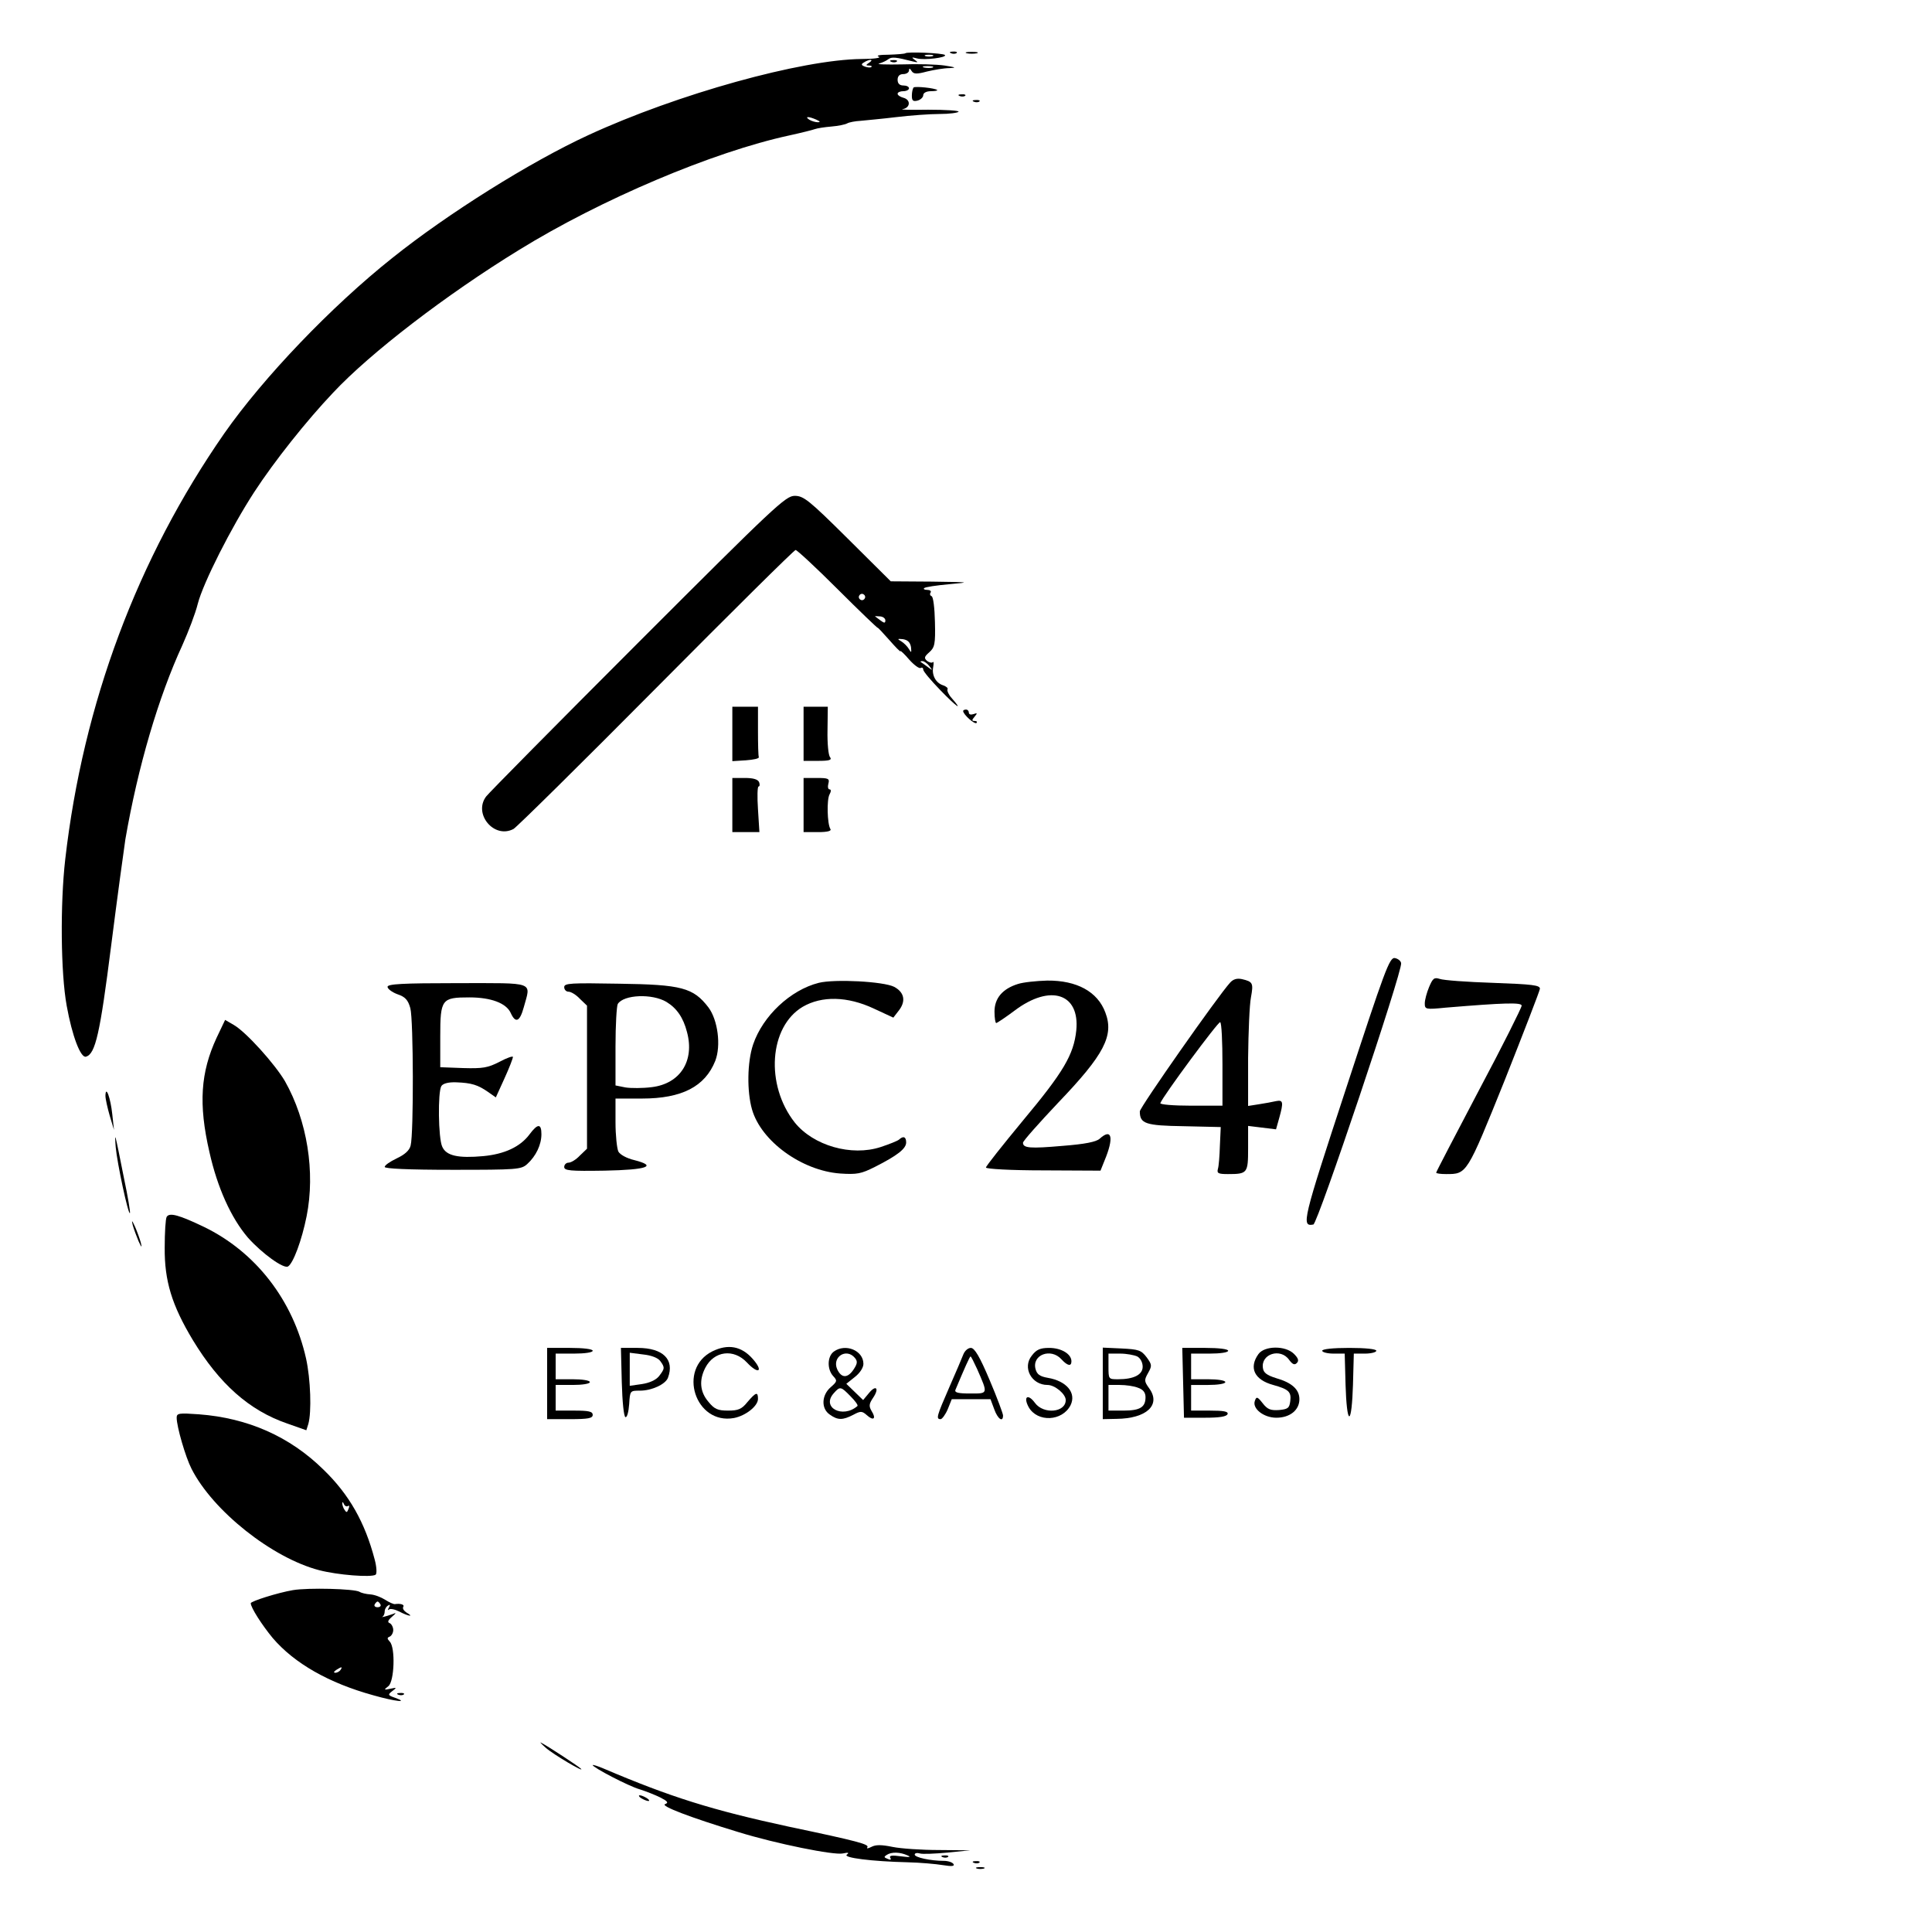 <?xml version="1.0" standalone="no"?>
<!DOCTYPE svg PUBLIC "-//W3C//DTD SVG 20010904//EN"
 "http://www.w3.org/TR/2001/REC-SVG-20010904/DTD/svg10.dtd">
<svg version="1.0" xmlns="http://www.w3.org/2000/svg"
 width="678pt" height="671pt" viewBox="0 0 678 671"
 preserveAspectRatio="xMidYMid meet">

<g transform="translate(0,671) scale(0.1,-0.1)"
fill="#000000" stroke="none">
<path d="M3177 6523 c-3 -2 -29 -4 -58 -5 -33 0 -46 -3 -35 -7 10 -4 -17 -8
-60 -8 -211 -2 -647 -123 -959 -267 -204 -94 -493 -275 -688 -431 -214 -170
-453 -420 -590 -616 -305 -439 -495 -947 -558 -1494 -18 -157 -16 -399 5 -514
19 -106 49 -185 68 -179 33 10 49 81 88 389 22 173 45 341 50 374 44 254 116
499 200 681 21 47 46 112 54 145 19 74 118 269 198 392 71 109 184 251 277
349 131 140 397 344 651 500 288 178 682 345 951 403 41 9 81 19 89 22 8 3 34
7 58 9 24 2 48 7 55 11 7 4 28 8 47 9 19 2 76 7 125 13 50 6 118 11 152 11 34
0 64 4 67 8 2 4 -46 7 -107 7 -62 -1 -102 0 -89 2 27 5 29 33 2 40 -11 3 -20
9 -20 14 0 5 9 9 20 9 11 0 20 5 20 10 0 6 -9 10 -20 10 -13 0 -20 7 -20 20 0
13 7 20 20 20 11 0 20 6 20 13 0 8 3 8 9 -2 7 -11 17 -12 54 -2 25 6 61 12 79
12 26 1 22 3 -17 9 -27 4 -95 6 -150 4 -55 -1 -91 0 -80 3 11 3 26 10 32 15
12 9 26 8 88 -8 17 -4 18 -3 5 6 -12 9 -11 10 8 5 25 -7 107 3 98 12 -7 7
-133 12 -139 6z m96 -10 c-7 -2 -19 -2 -25 0 -7 3 -2 5 12 5 14 0 19 -2 13 -5z
m-223 -23 c-12 -8 -12 -10 -1 -10 8 0 12 -2 9 -5 -3 -3 -13 -2 -22 1 -14 5
-15 9 -4 15 7 5 18 9 23 9 6 0 3 -5 -5 -10z m223 -17 c-7 -2 -21 -2 -30 0 -10
3 -4 5 12 5 17 0 24 -2 18 -5z m-408 -183 c13 -6 15 -9 5 -9 -8 0 -22 4 -30 9
-18 12 -2 12 25 0z"/>
<path d="M3338 6523 c7 -3 16 -2 19 1 4 3 -2 6 -13 5 -11 0 -14 -3 -6 -6z"/>
<path d="M3393 6523 c9 -2 25 -2 35 0 9 3 1 5 -18 5 -19 0 -27 -2 -17 -5z"/>
<path d="M3128 6493 c7 -3 16 -2 19 1 4 3 -2 6 -13 5 -11 0 -14 -3 -6 -6z"/>
<path d="M3206 6403 c-3 -4 -6 -16 -6 -29 0 -17 4 -21 20 -17 11 3 20 12 20
19 0 8 11 14 27 14 14 0 24 2 22 4 -8 7 -77 14 -83 9z"/>
<path d="M3368 6373 c7 -3 16 -2 19 1 4 3 -2 6 -13 5 -11 0 -14 -3 -6 -6z"/>
<path d="M3418 6353 c7 -3 16 -2 19 1 4 3 -2 6 -13 5 -11 0 -14 -3 -6 -6z"/>
<path d="M2238 4453 c-285 -285 -524 -527 -532 -538 -46 -61 28 -150 96 -114
12 7 238 230 502 496 263 265 483 483 488 483 5 0 72 -62 149 -139 76 -76 139
-136 139 -134 0 2 18 -17 40 -42 22 -25 40 -44 40 -40 0 3 14 -10 31 -30 17
-19 35 -32 40 -29 5 3 9 0 9 -6 0 -6 27 -38 60 -72 57 -59 82 -76 40 -28 -11
12 -17 26 -15 31 3 4 -4 10 -15 14 -26 8 -41 36 -35 65 2 13 2 20 -2 16 -3 -3
-12 -1 -20 5 -11 10 -9 15 8 30 19 17 22 28 20 106 -1 49 -6 90 -12 91 -5 2
-7 8 -3 13 3 5 -3 9 -12 9 -10 0 -14 3 -11 6 3 4 44 10 89 14 77 7 73 7 -62 9
l-144 1 -151 150 c-136 135 -155 150 -186 150 -32 0 -69 -35 -551 -517z m796
156 c-3 -5 -10 -7 -15 -3 -5 3 -7 10 -3 15 3 5 10 7 15 3 5 -3 7 -10 3 -15z
m73 -76 c0 -10 -4 -10 -16 -1 -9 7 -18 13 -20 15 -2 1 5 1 16 0 11 0 20 -7 20
-14z m90 -94 c2 -20 1 -21 -7 -7 -6 10 -18 22 -28 28 -14 8 -13 9 7 7 17 -3
25 -11 28 -28z m64 -66 c13 -17 13 -17 -6 -3 -11 8 -22 16 -24 17 -2 2 0 3 6
3 6 0 17 -8 24 -17z"/>
<path d="M2570 4134 l0 -95 48 3 c26 2 46 6 45 11 -2 4 -3 45 -3 92 l0 85 -45
0 -45 0 0 -96z"/>
<path d="M2820 4135 l0 -95 51 0 c40 0 49 3 42 13 -6 6 -10 49 -9 95 l1 82
-42 0 -43 0 0 -95z"/>
<path d="M3380 4215 c0 -12 40 -48 47 -42 3 4 1 7 -7 7 -10 0 -10 3 0 15 11
13 10 14 -4 9 -9 -3 -16 -1 -16 5 0 6 -4 11 -10 11 -5 0 -10 -2 -10 -5z"/>
<path d="M2570 3885 l0 -95 48 0 47 0 -5 80 c-3 44 -2 80 2 80 4 0 5 7 2 15
-4 10 -20 15 -50 15 l-44 0 0 -95z"/>
<path d="M2820 3885 l0 -95 51 0 c33 0 48 4 43 11 -11 18 -13 103 -3 121 6 11
6 18 0 18 -5 0 -7 9 -4 20 5 18 0 20 -41 20 l-46 0 0 -95z"/>
<path d="M4723 2888 c-152 -463 -157 -483 -114 -475 15 2 313 889 308 917 -1
8 -11 16 -22 18 -19 3 -35 -42 -172 -460z"/>
<path d="M4317 3262 c-43 -47 -317 -438 -317 -452 0 -43 19 -50 154 -52 l130
-3 -3 -65 c-1 -36 -4 -73 -7 -82 -4 -15 1 -18 35 -18 69 0 71 3 71 91 l0 78
49 -6 49 -6 11 39 c16 57 14 65 -11 60 -13 -3 -40 -8 -60 -11 l-38 -6 0 168
c1 92 5 188 10 213 9 50 7 55 -31 64 -18 4 -31 0 -42 -12z m-27 -288 l0 -144
-111 0 c-61 0 -109 4 -107 9 10 26 204 288 210 284 5 -2 8 -69 8 -149z"/>
<path d="M5015 3246 c-8 -19 -15 -45 -15 -57 0 -21 3 -22 73 -15 205 17 267
19 267 7 0 -7 -67 -141 -150 -297 -82 -156 -150 -286 -150 -289 0 -3 16 -5 35
-5 73 0 72 -2 205 328 67 169 123 314 124 322 1 13 -26 16 -164 21 -91 3 -175
9 -188 14 -19 6 -24 2 -37 -29z"/>
<path d="M2873 3261 c-99 -25 -196 -116 -230 -216 -21 -62 -22 -165 -4 -228
32 -112 175 -215 309 -225 60 -4 74 -1 122 23 79 40 110 64 110 86 0 20 -10
24 -25 10 -6 -5 -34 -16 -64 -26 -103 -34 -237 5 -302 86 -104 132 -90 336 28
406 67 39 157 37 249 -6 l69 -32 17 22 c28 34 23 66 -14 86 -37 19 -209 28
-265 14z"/>
<path d="M3572 3257 c-54 -17 -82 -50 -82 -97 0 -22 3 -40 6 -40 3 0 33 20 65
44 125 94 229 60 216 -70 -9 -85 -45 -146 -187 -316 -71 -86 -130 -160 -130
-165 0 -5 87 -10 201 -10 l201 -1 14 35 c34 81 26 116 -17 77 -12 -11 -52 -19
-130 -25 -114 -10 -139 -8 -139 11 0 6 56 69 124 141 161 168 196 235 165 316
-27 73 -100 113 -204 112 -38 -1 -85 -6 -103 -12z"/>
<path d="M1360 3247 c0 -7 16 -19 35 -26 27 -9 37 -20 45 -49 11 -40 12 -441
1 -482 -4 -17 -21 -32 -49 -45 -23 -11 -42 -24 -42 -30 0 -6 82 -10 239 -10
225 0 240 1 261 20 31 28 50 68 50 105 0 38 -13 38 -42 -1 -32 -43 -87 -69
-162 -76 -88 -8 -130 1 -144 33 -14 29 -16 193 -3 213 6 9 25 14 52 13 54 -2
76 -9 112 -34 l27 -19 30 66 c17 37 30 71 30 76 0 4 -21 -3 -47 -17 -41 -21
-58 -24 -128 -22 l-80 3 0 108 c0 131 5 137 102 137 76 0 129 -20 145 -54 17
-38 32 -32 46 19 25 92 45 85 -233 85 -194 0 -245 -3 -245 -13z"/>
<path d="M1980 3246 c0 -9 7 -16 15 -16 9 0 27 -11 40 -25 l25 -24 0 -251 0
-251 -25 -24 c-13 -14 -31 -25 -40 -25 -8 0 -15 -7 -15 -15 0 -13 20 -15 142
-13 150 3 186 16 104 37 -26 6 -50 19 -56 30 -5 11 -10 57 -10 103 l0 83 93 0
c140 0 221 42 257 132 21 54 9 144 -24 188 -53 69 -94 80 -313 83 -170 3 -193
2 -193 -12z m359 -52 c36 -22 59 -55 72 -106 27 -101 -24 -181 -124 -193 -31
-4 -73 -4 -92 -1 l-35 7 0 137 c0 75 4 142 8 149 21 33 121 37 171 7z"/>
<path d="M760 3068 c-56 -121 -64 -232 -25 -401 28 -125 76 -231 135 -300 49
-55 126 -111 141 -101 18 11 48 91 65 176 31 155 2 336 -76 474 -36 61 -136
172 -179 197 l-31 18 -30 -63z"/>
<path d="M370 2865 c0 -11 7 -42 15 -70 l15 -50 -6 55 c-6 57 -23 104 -24 65z"/>
<path d="M406 2685 c5 -56 44 -239 50 -232 2 2 -7 57 -21 123 -33 166 -33 165
-29 109z"/>
<path d="M585 2440 c-4 -6 -7 -55 -7 -108 -1 -117 25 -202 99 -325 93 -153
197 -246 330 -292 l68 -24 7 22 c12 42 8 158 -8 230 -46 205 -177 374 -359
462 -86 41 -120 51 -130 35z"/>
<path d="M466 2410 c4 -14 13 -38 20 -55 11 -24 13 -25 8 -5 -4 14 -13 39 -20
55 -11 24 -13 25 -8 5z"/>
<path d="M2500 1968 c-124 -62 -60 -259 76 -234 41 8 84 42 84 67 0 26 -7 24
-37 -11 -20 -25 -32 -30 -68 -30 -36 0 -48 5 -69 31 -30 35 -33 76 -11 119 31
60 100 68 146 19 41 -44 60 -32 20 13 -39 44 -86 53 -141 26z"/>
<path d="M1920 1855 l0 -125 80 0 c64 0 80 3 80 15 0 12 -14 15 -65 15 l-65 0
0 45 0 45 60 0 c33 0 60 4 60 10 0 6 -27 10 -60 10 l-60 0 0 45 0 45 65 0 c37
0 65 4 65 10 0 6 -33 10 -80 10 l-80 0 0 -125z"/>
<path d="M2182 1860 c2 -69 7 -121 13 -123 6 -1 11 19 13 46 3 47 3 47 38 47
41 0 89 22 98 45 24 64 -17 105 -106 105 l-59 0 3 -120z m135 74 c17 -23 16
-27 -5 -54 -11 -13 -33 -23 -60 -27 l-42 -6 0 58 0 58 47 -6 c29 -3 52 -12 60
-23z"/>
<path d="M2926 1967 c-23 -17 -24 -62 -2 -86 15 -16 14 -19 -9 -39 -32 -28
-34 -75 -3 -96 28 -20 45 -20 82 -1 26 14 31 14 48 -1 23 -21 34 -13 17 14
-10 17 -10 25 5 47 23 34 10 47 -15 16 l-20 -24 -30 29 -29 28 30 24 c18 14
30 33 30 46 0 47 -63 73 -104 43z m74 -22 c10 -12 9 -20 -4 -40 -21 -32 -43
-32 -58 0 -19 43 32 76 62 40z m-15 -135 c16 -16 27 -31 24 -34 -52 -45 -128
-5 -83 45 22 25 25 24 59 -11z"/>
<path d="M3381 1958 c-5 -13 -27 -65 -50 -117 -44 -101 -47 -111 -30 -111 5 0
17 16 25 35 l14 35 68 0 68 0 13 -35 c12 -34 31 -48 31 -22 0 6 -21 63 -47
124 -35 83 -53 113 -66 113 -10 0 -21 -10 -26 -22z m48 -52 c39 -89 39 -86
-24 -86 -42 0 -56 3 -52 13 32 76 50 117 53 117 2 0 12 -20 23 -44z"/>
<path d="M3621 1953 c-34 -42 -1 -103 55 -103 26 0 64 -32 64 -53 0 -44 -78
-51 -108 -10 -25 34 -42 22 -22 -15 31 -54 118 -50 147 7 21 43 -14 85 -80 96
-28 5 -38 12 -43 31 -13 50 54 75 91 34 21 -23 35 -26 35 -7 0 26 -36 47 -78
47 -32 0 -45 -6 -61 -27z"/>
<path d="M3870 1855 l0 -125 48 1 c106 1 157 49 115 107 -18 25 -18 29 -4 54
14 25 14 29 -5 55 -19 25 -28 28 -88 31 l-66 3 0 -126z m121 95 c11 -6 19 -21
19 -36 0 -28 -31 -44 -86 -44 -34 0 -34 0 -34 45 l0 45 41 0 c22 0 49 -5 60
-10z m3 -110 c18 -6 26 -17 26 -33 0 -35 -19 -47 -77 -47 l-53 0 0 45 0 45 39
0 c22 0 51 -4 65 -10z"/>
<path d="M4152 1858 l3 -123 74 0 c51 0 76 4 79 13 3 9 -14 12 -62 12 l-66 0
0 45 0 45 60 0 c33 0 60 4 60 10 0 6 -27 10 -60 10 l-60 0 0 45 0 45 65 0 c37
0 65 4 65 10 0 6 -33 10 -80 10 l-81 0 3 -122z"/>
<path d="M4416 1958 c-34 -48 -14 -90 52 -108 54 -15 64 -24 60 -56 -3 -25 -8
-29 -39 -32 -30 -2 -41 2 -58 24 -18 23 -22 24 -27 9 -11 -27 30 -60 75 -60
48 0 81 27 81 65 0 34 -26 58 -82 74 -32 10 -44 19 -46 35 -8 50 62 72 92 29
12 -16 19 -19 27 -11 8 8 5 17 -10 32 -30 30 -104 29 -125 -1z"/>
<path d="M4640 1970 c0 -5 18 -10 40 -10 l39 0 3 -110 c2 -65 7 -110 13 -110
6 0 11 45 13 110 l3 110 39 0 c22 0 40 5 40 10 0 6 -38 10 -95 10 -57 0 -95
-4 -95 -10z"/>
<path d="M620 1735 c0 -31 31 -138 52 -179 75 -148 283 -313 448 -356 65 -17
182 -26 198 -16 5 3 4 27 -3 53 -34 130 -89 228 -180 316 -118 116 -265 181
-437 194 -70 5 -78 4 -78 -12z m601 -310 c5 4 6 -1 2 -10 -5 -13 -7 -14 -14
-3 -5 7 -8 18 -8 23 0 6 3 4 6 -3 2 -6 9 -10 14 -7z"/>
<path d="M1028 1130 c-53 -9 -148 -39 -148 -46 0 -15 39 -76 77 -122 76 -89
197 -158 353 -201 77 -22 127 -27 77 -9 -26 9 -27 11 -10 24 16 12 16 13 -7 8
-23 -5 -24 -4 -7 9 21 17 25 135 5 156 -10 11 -10 14 0 18 6 3 12 13 12 23 0
10 -6 21 -12 24 -9 3 -7 10 7 22 16 14 17 16 3 10 -25 -9 -44 -13 -35 -9 4 3
7 11 7 18 0 8 5 17 12 21 7 5 8 2 3 -7 -5 -8 -5 -11 0 -7 4 4 20 1 36 -7 32
-17 54 -20 26 -4 -9 6 -15 14 -12 20 6 8 -9 13 -29 10 -4 -1 -20 6 -34 15 -14
9 -37 18 -52 19 -15 1 -32 5 -38 9 -18 11 -181 15 -234 6z m307 -50 c3 -5 -1
-10 -10 -10 -9 0 -13 5 -10 10 3 6 8 10 10 10 2 0 7 -4 10 -10z m-140 -230
c-3 -5 -12 -10 -18 -10 -7 0 -6 4 3 10 19 12 23 12 15 0z"/>
<path d="M1398 763 c7 -3 16 -2 19 1 4 3 -2 6 -13 5 -11 0 -14 -3 -6 -6z"/>
<path d="M1915 577 c27 -24 138 -89 124 -74 -6 7 -114 78 -139 91 -8 5 -1 -3
15 -17z"/>
<path d="M2080 516 c0 -8 126 -74 165 -85 22 -7 55 -20 73 -29 25 -13 29 -18
16 -23 -18 -6 89 -47 257 -98 133 -41 336 -82 367 -75 19 4 23 3 14 -4 -16
-11 88 -24 213 -27 44 -1 100 -6 124 -10 31 -5 42 -4 37 4 -4 6 -19 11 -34 11
-46 0 -102 12 -102 22 0 5 8 7 18 4 9 -3 53 -1 97 3 l80 8 -110 1 c-60 0 -134
5 -163 11 -39 8 -59 8 -74 0 -12 -6 -18 -7 -14 -1 6 10 -33 21 -276 72 -268
58 -413 103 -650 204 -21 9 -38 14 -38 12z m1105 -317 c14 -6 7 -7 -24 -3 -30
4 -41 3 -37 -5 5 -7 1 -9 -9 -4 -13 5 -14 7 -3 14 17 11 47 10 73 -2z"/>
<path d="M2250 400 c8 -5 20 -10 25 -10 6 0 3 5 -5 10 -8 5 -19 10 -25 10 -5
0 -3 -5 5 -10z"/>
<path d="M3308 193 c7 -3 16 -2 19 1 4 3 -2 6 -13 5 -11 0 -14 -3 -6 -6z"/>
<path d="M3418 173 c7 -3 16 -2 19 1 4 3 -2 6 -13 5 -11 0 -14 -3 -6 -6z"/>
<path d="M3428 153 c6 -2 18 -2 25 0 6 3 1 5 -13 5 -14 0 -19 -2 -12 -5z"/>
</g>
</svg>
